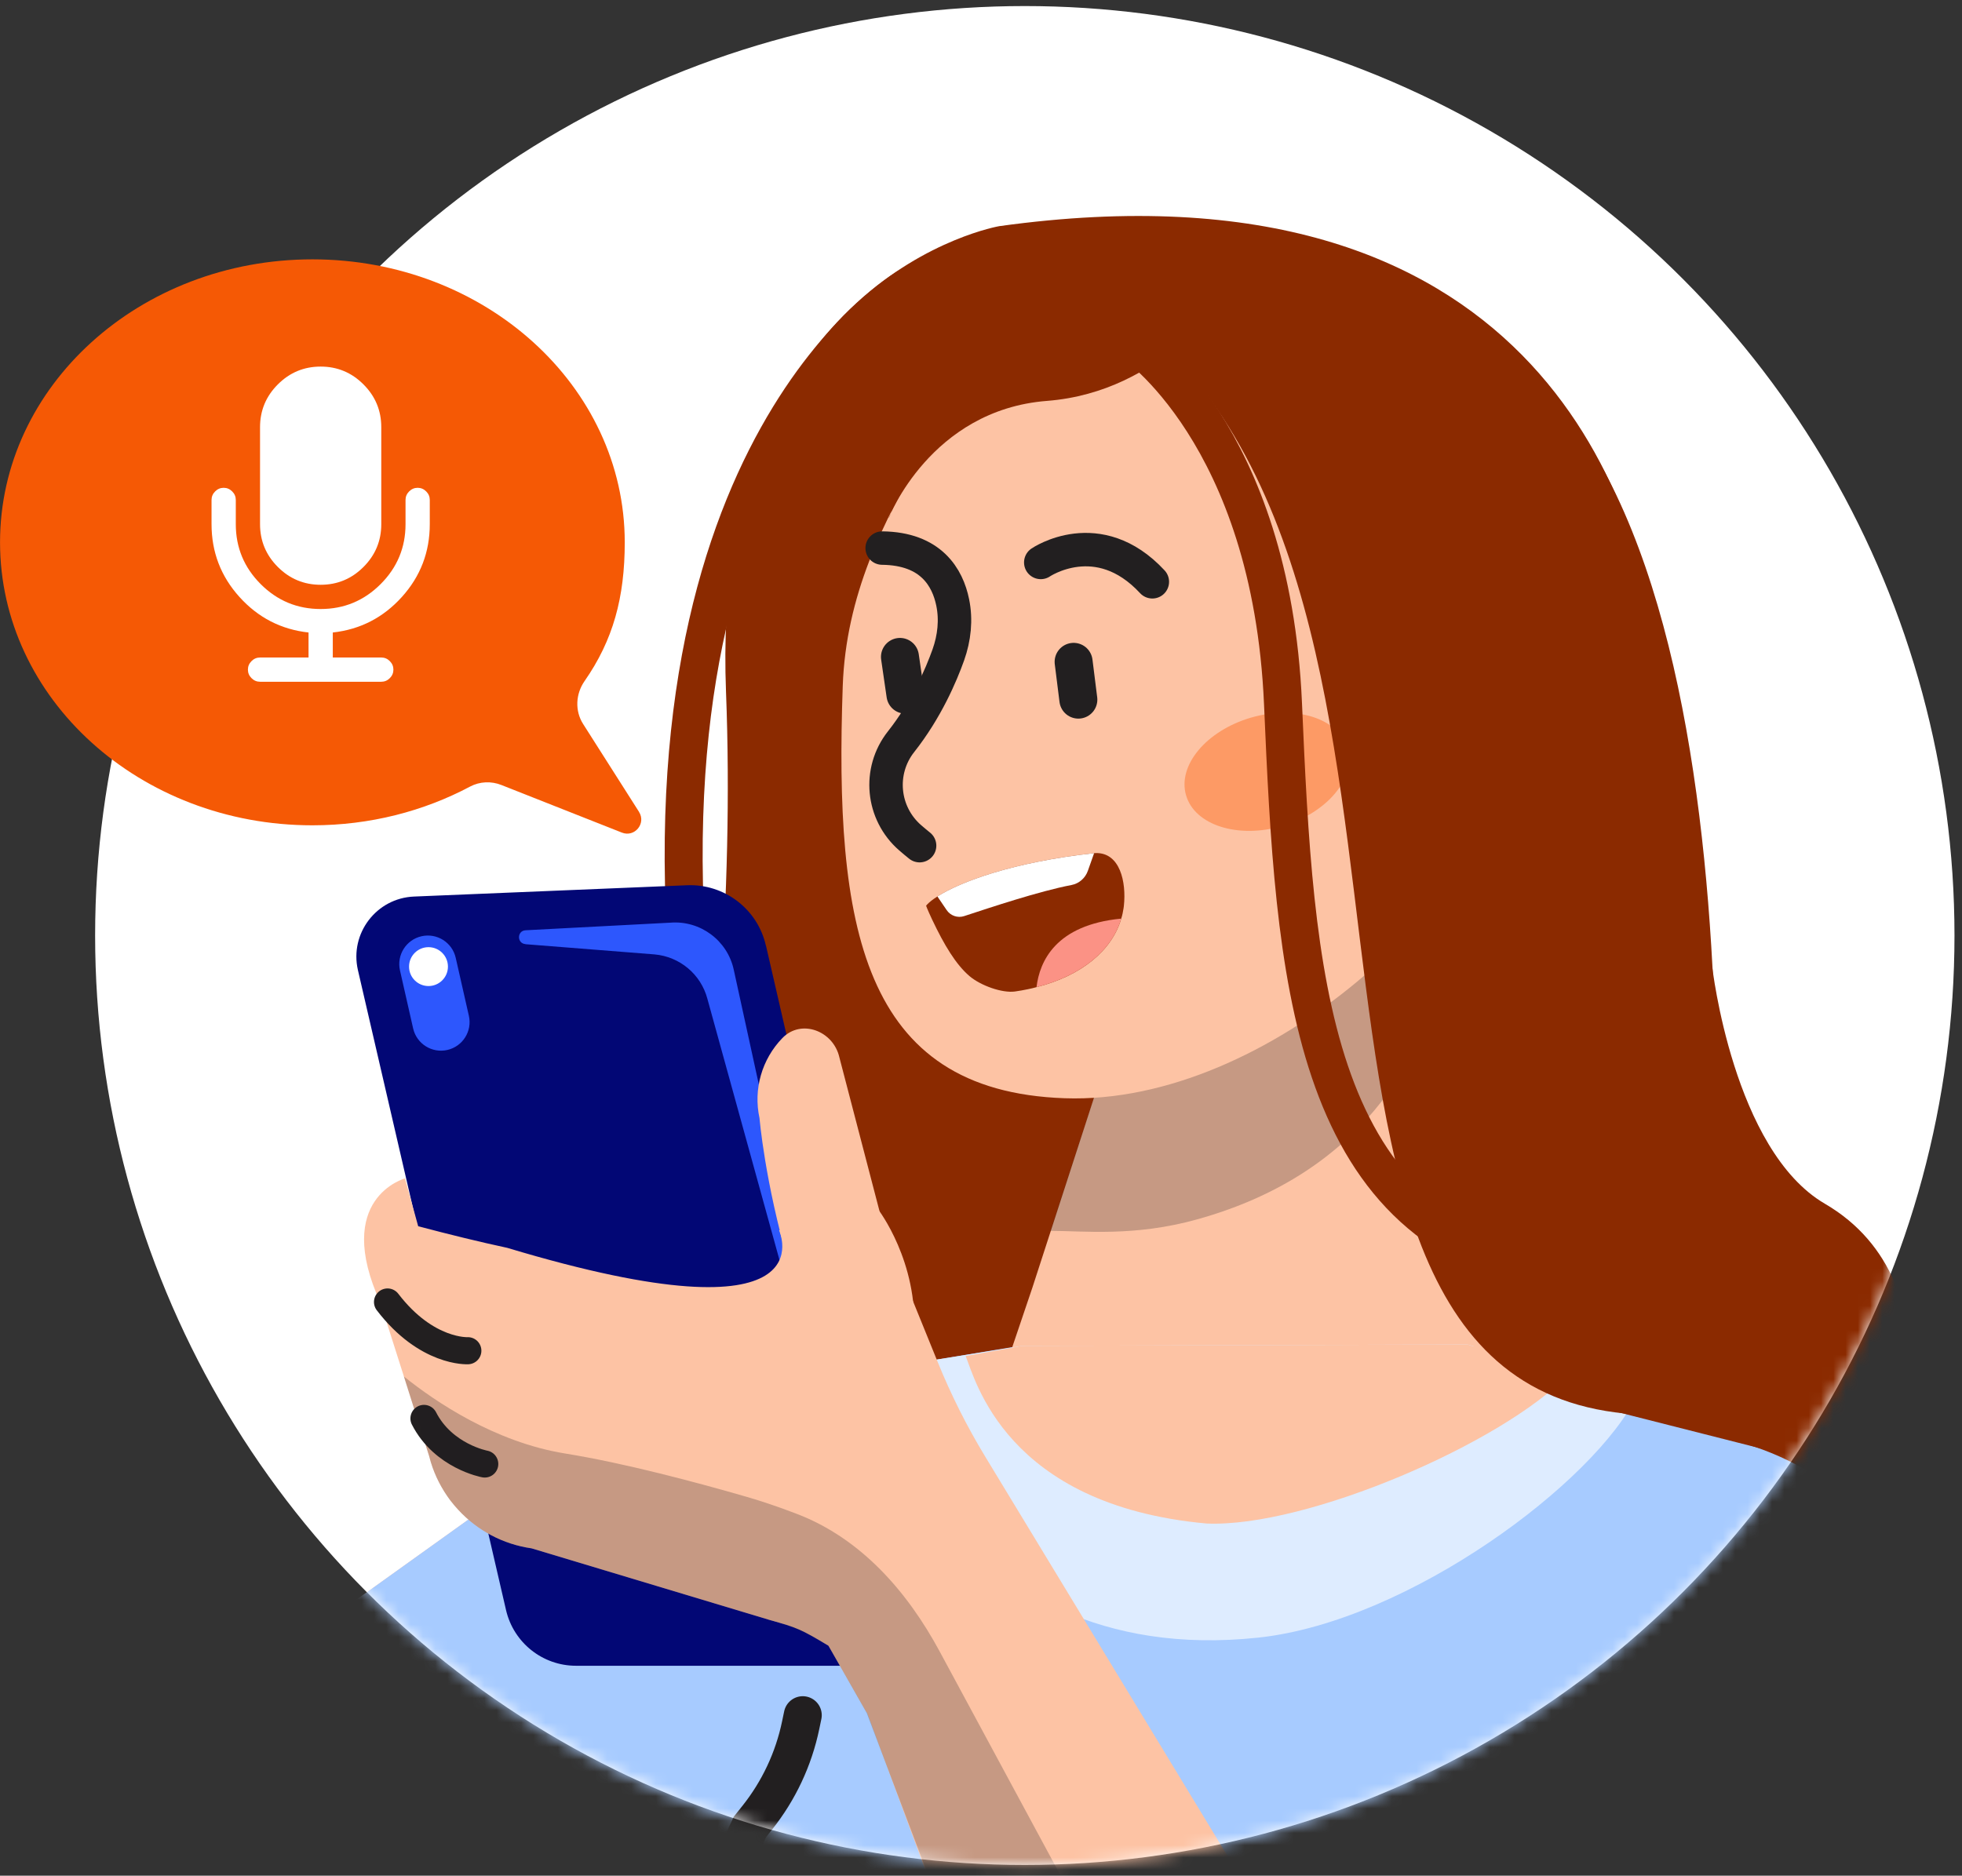 <svg width="160" height="153" viewBox="0 0 160 153" fill="none" xmlns="http://www.w3.org/2000/svg">
<rect x="0" y="0" width="160" height="153" fill="#333333" stroke="none"/>
<circle cx="83.572" cy="76.309" r="75.815" fill="white"/>
<mask id="mask0_4780_83886" style="mask-type:alpha" maskUnits="userSpaceOnUse" x="7" y="0" width="153" height="153">
<circle cx="83.572" cy="76.309" r="75.815" fill="#DEECFF"/>
</mask>
<g mask="url(#mask0_4780_83886)">
<path d="M155.179 118.735C154.979 121.529 153.156 124.057 152.269 124.971L139.036 123.425L132.786 112.55C135.392 111.802 155.378 115.942 155.179 118.735Z" fill="#8B2A00"/>
<path d="M74.036 23.425C74.036 23.425 51.558 36.307 56.447 82.32" stroke="#8B2A00" stroke-width="3.097" stroke-miterlimit="10" stroke-linecap="round"/>
<path d="M81.489 18.447C81.489 18.447 57.885 22.488 59.205 56.415C60.525 90.342 52.502 123.599 52.502 123.599C52.502 123.599 81.651 112.737 135.377 102.178C135.377 102.178 132.642 69.945 135.377 53.641C133.775 40.76 124.906 12.423 81.489 18.447Z" fill="#8B2A00"/>
<path d="M63.079 163.555L137.137 168.722L147.126 154.255L162.411 152.05L157.835 133.948C155.804 125.915 149.556 119.629 141.536 117.55L124.449 111.129L83.915 109.655L50.371 115.229L63.079 163.555Z" fill="#A7CBFF"/>
<path d="M81.12 114.086C81.12 114.086 125.482 129.063 122.849 118.776C115.202 88.934 121.905 62.904 121.905 62.904L97.232 64.821L94.342 73.736L84.188 105.039L81.128 114.086H81.12Z" fill="#FDC3A4"/>
<path d="M133.504 113.806C130.098 120.863 114.915 132.248 102.645 133.576C76.843 136.356 69.779 111.955 69.779 111.955L76.401 110.894L83.369 109.78L119.678 109.669L127.849 112.154L133.504 113.806Z" fill="#DEECFF"/>
<path d="M127.848 112.154C122.554 117.685 106.571 124.626 98.393 124.272C81.999 122.776 79.527 112.483 78.746 110.61L83.362 109.78L119.671 109.669L127.841 112.154H127.848Z" fill="#FDC3A4"/>
<path d="M50.371 115.229L2.286 149.68C-11.334 159.436 -11.931 179.485 1.084 190.03L33.433 223.176L44.723 206.223L27.763 171.861L65.053 153.647L50.379 115.229H50.371Z" fill="#FDC3A4"/>
<path d="M25.595 132.978L45.092 177.332C46.522 180.584 50.932 181.071 53.041 178.21L70.996 153.832L50.379 115.222L25.602 132.971L25.595 132.978Z" fill="#A7CBFF"/>
<path opacity="0.25" d="M25.595 132.978L39.598 166.08L32.025 169.781L25.595 132.978Z" fill="#221F20"/>
<path opacity="0.25" d="M85.655 100.4C88.376 100.4 92.513 100.894 97.645 99.457C124.088 92.09 118.572 62.543 118.572 62.543L94.349 73.729L85.662 100.393L85.655 100.4Z" fill="#221F20"/>
<path d="M123.21 61.23C121.625 73.124 103.456 90.158 86.828 89.583C70.2 89.008 68.046 75.447 68.725 55.958C68.983 48.599 72.021 42.471 75.369 36.897C81.083 27.318 90.537 21.19 101.022 21.559C113.219 21.986 123.476 27.51 127.76 40.207C132.022 54.417 123.21 61.238 123.21 61.238V61.23Z" fill="#FDC3A4"/>
<path d="M84.874 45.878C84.874 45.878 89.549 42.685 93.973 47.456" stroke="#221F20" stroke-width="2.728" stroke-miterlimit="10" stroke-linecap="round"/>
<path d="M104.591 67.373C108.227 66.311 110.594 63.48 109.878 61.039C109.17 58.598 105.646 57.477 102.01 58.539C98.382 59.601 96.008 62.432 96.723 64.873C97.431 67.314 100.956 68.435 104.591 67.373Z" fill="#FD9A65"/>
<path d="M87.553 53.986L87.939 57.068" stroke="#221F20" stroke-width="3.097" stroke-miterlimit="10" stroke-linecap="round"/>
<path d="M73.391 53.584L73.839 56.665" stroke="#221F20" stroke-width="3.097" stroke-miterlimit="10" stroke-linecap="round"/>
<path d="M74.993 68.98C74.734 68.774 74.484 68.56 74.226 68.339C71.925 66.341 71.593 62.89 73.481 60.5C75.546 57.883 76.748 55.066 77.337 53.414C77.824 52.043 77.986 50.56 77.691 49.137C77.278 47.117 75.936 44.75 71.94 44.706" stroke="#221F20" stroke-width="2.728" stroke-miterlimit="10" stroke-linecap="round"/>
<path d="M119.302 95.932L120.217 110.104L127.841 112.154C127.841 112.154 120.29 107.103 119.295 95.932H119.302Z" fill="#FDC3A4"/>
<path d="M65.465 139.907L65.296 140.717C64.723 143.478 63.508 146.066 61.751 148.271L61.152 149.024C57.922 155.66 58.991 163.587 63.858 169.132L66.483 172.126C68.71 174.663 70.185 177.76 70.767 181.085" stroke="#221F20" stroke-width="3.097" stroke-miterlimit="10" stroke-linecap="round"/>
<path d="M62.463 77.127L74.328 128.715C75.168 132.38 72.388 135.875 68.628 135.875H46.971C44.249 135.875 41.89 133.995 41.27 131.348L29.185 79.118C28.506 76.132 30.704 73.256 33.764 73.131L56.033 72.209C59.078 72.084 61.785 74.156 62.456 77.127H62.463Z" fill="#020775"/>
<path d="M42.849 77.01C42.141 76.951 42.155 75.918 42.863 75.881L54.661 75.262C57.102 75.063 59.322 76.707 59.838 79.104L70.508 127.934L57.685 81.463C57.154 79.472 55.436 78.034 53.378 77.85L42.841 77.017L42.849 77.01Z" fill="#2D57FD"/>
<path d="M33.691 83.888C33.976 85.143 35.224 85.93 36.479 85.645C37.734 85.361 38.521 84.112 38.236 82.857L37.163 78.126C36.878 76.871 35.63 76.084 34.375 76.369C33.12 76.653 32.333 77.901 32.618 79.156L33.691 83.888Z" fill="#2D57FD"/>
<path d="M34.944 80.431C35.819 80.431 36.529 79.721 36.529 78.846C36.529 77.97 35.819 77.26 34.944 77.26C34.068 77.26 33.358 77.97 33.358 78.846C33.358 79.721 34.068 80.431 34.944 80.431Z" fill="white"/>
<path d="M79.351 126.297L70.67 139.688L67.558 134.238C65.287 132.881 65.007 132.771 62.78 132.144L43.35 126.297C41.012 125.965 38.918 124.829 37.384 123.17C37.141 122.912 36.92 122.647 36.706 122.366C36.02 121.445 35.475 120.398 35.128 119.255C35.084 119.092 35.039 118.93 34.995 118.768L32.938 112.279L31.028 106.277C27.113 97.723 33.026 96.123 33.026 96.123L34.103 100.023C36.721 100.717 39.139 101.307 41.366 101.786C67.846 109.75 63.536 100.363 63.536 100.363L71.63 98.675C71.63 98.675 74.895 102.917 74.536 108.8C74.463 110.009 73.673 112.191 75.443 113.894L79.351 126.297Z" fill="#FDC3A4"/>
<path d="M38.151 110.177C38.151 110.177 34.789 110.369 31.603 106.203" stroke="#221F20" stroke-width="2.212" stroke-miterlimit="10" stroke-linecap="round"/>
<path d="M39.53 119.417C39.53 119.417 36.16 118.797 34.575 115.7" stroke="#221F20" stroke-width="2.212" stroke-miterlimit="10" stroke-linecap="round"/>
<path d="M64.329 103.113C62.36 96.344 61.939 91.212 61.939 91.212C61.423 88.859 62.124 86.404 63.805 84.671C65.346 83.086 67.964 84.088 68.451 86.249L72.882 103.231C72.882 103.231 64.896 105.06 64.329 103.106V103.113Z" fill="#FDC3A4"/>
<path d="M106.622 162.137L80.681 166.627L70.349 138.738L71.036 125.054L73.786 104.488L76.474 111.11C77.555 113.774 78.848 116.348 80.339 118.807L106.622 162.137Z" fill="#FDC3A4"/>
<path opacity="0.25" d="M94.099 165.675L78.349 159.988L70.685 139.738L67.558 134.238C65.685 133.14 64.683 132.653 62.78 132.144L43.35 126.297C41.012 125.965 38.918 124.829 37.384 123.17C37.141 122.912 36.92 122.647 36.706 122.366C36.02 121.445 35.474 120.398 35.128 119.255C35.084 119.092 35.039 118.93 34.995 118.768L32.938 112.279C35.489 114.329 40.349 117.632 46.086 118.562C50.886 119.336 56.726 120.892 60.907 122.101C62.119 122.452 63.54 122.932 65.003 123.495C70.207 125.497 73.98 129.798 76.627 134.705L90.536 160.488L94.099 165.675Z" fill="#221F20"/>
<path d="M91.65 73.899C91.643 73.958 91.635 74.01 91.628 74.069C91.584 74.363 91.525 74.651 91.436 74.931C90.684 77.527 88.199 79.591 84.527 80.521C84.298 80.587 84.062 80.639 83.819 80.69C83.48 80.764 83.126 80.823 82.772 80.875C81.725 81.022 79.963 80.388 79.063 79.621C77.949 78.67 76.998 77.084 76.01 74.998C75.59 74.105 75.523 73.877 75.523 73.877C75.553 73.84 75.582 73.803 75.619 73.766C75.804 73.574 76.076 73.361 76.445 73.125C78.318 71.93 82.588 70.323 89.224 69.593C89.268 69.585 89.313 69.585 89.357 69.585C91.333 69.534 91.864 71.937 91.65 73.899Z" fill="#8B2A00"/>
<path d="M89.224 69.592L88.715 71.03C88.509 71.62 88 72.07 87.388 72.188C84.726 72.697 80.766 74.024 78.628 74.725C78.097 74.901 77.507 74.695 77.197 74.231L76.445 73.124C78.318 71.93 82.588 70.322 89.224 69.592Z" fill="white"/>
<path d="M91.436 74.931C90.684 77.527 88.199 79.591 84.527 80.52C84.778 78.419 86.09 75.44 91.436 74.931Z" fill="#FB9285"/>
<path d="M90.891 24.796C123.734 48.09 96.692 119.87 138.887 115.2C138.887 115.2 145.637 51.147 125.448 31.002C111.57 17.146 77.323 15.173 90.891 24.796Z" fill="#8B2A00"/>
<path d="M72.478 42.243C72.478 42.243 75.885 33.438 85.375 32.701C94.865 31.963 99.732 24.14 99.732 24.14L87.683 19.937C87.683 19.937 73.65 30.172 73.407 35.702C73.164 41.232 72.485 42.25 72.485 42.25L72.478 42.243Z" fill="#8B2A00"/>
<path d="M92.321 27.893C92.321 27.893 103.678 35.404 104.629 57.415C105.58 79.411 106.711 99.962 126.098 103.735" stroke="#8B2A00" stroke-width="3.097" stroke-miterlimit="10" stroke-linecap="round"/>
<path d="M139.63 78.851C139.63 78.851 141.335 93.823 148.82 98.189C160.072 104.751 154.549 120.93 154.549 120.93L131.631 115.112L136.702 89.032L139.63 78.851Z" fill="#8B2A00"/>
</g>
<path d="M52.121 66.236L47.554 59.057C46.87 57.982 46.941 56.605 47.67 55.557C49.997 52.216 50.948 48.742 50.948 44.238C50.948 31.488 39.549 21.155 25.476 21.155C11.402 21.155 0.003 31.488 0.003 44.238C0.003 56.987 11.402 67.32 25.476 67.32C30.176 67.32 34.565 66.165 38.341 64.157C39.132 63.74 40.064 63.704 40.891 64.033L50.717 67.915C51.757 68.324 52.707 67.169 52.112 66.227L52.121 66.236Z" fill="#F55905"/>
<path d="M17.251 40.779V42.756C17.251 45.032 18.011 47.013 19.53 48.696C21.049 50.38 22.926 51.346 25.161 51.593V53.632H21.206C20.938 53.632 20.706 53.73 20.511 53.926C20.315 54.122 20.217 54.353 20.217 54.621C20.217 54.889 20.315 55.121 20.511 55.316C20.706 55.512 20.938 55.61 21.206 55.61H31.093C31.361 55.61 31.593 55.512 31.789 55.316C31.984 55.121 32.082 54.889 32.082 54.621C32.082 54.353 31.984 54.122 31.789 53.926C31.593 53.73 31.361 53.632 31.093 53.632H27.139V51.593C29.373 51.346 31.25 50.38 32.77 48.696C34.289 47.013 35.048 45.032 35.048 42.756V40.779C35.048 40.511 34.951 40.279 34.755 40.084C34.559 39.888 34.328 39.79 34.06 39.79C33.792 39.79 33.56 39.888 33.364 40.084C33.169 40.279 33.071 40.511 33.071 40.779V42.756C33.071 44.662 32.394 46.291 31.039 47.646C29.685 49 28.055 49.677 26.15 49.677C24.244 49.677 22.614 49 21.26 47.646C19.906 46.291 19.229 44.662 19.229 42.756V40.779C19.229 40.511 19.131 40.279 18.935 40.084C18.739 39.888 18.508 39.79 18.24 39.79C17.972 39.79 17.74 39.888 17.545 40.084C17.349 40.279 17.251 40.511 17.251 40.779ZM21.206 34.846V42.756C21.206 44.116 21.69 45.28 22.658 46.248C23.626 47.216 24.79 47.7 26.15 47.7C27.509 47.7 28.673 47.216 29.641 46.248C30.609 45.28 31.093 44.116 31.093 42.756V34.846C31.093 33.487 30.609 32.323 29.641 31.355C28.673 30.387 27.509 29.902 26.15 29.902C24.79 29.902 23.626 30.387 22.658 31.355C21.69 32.323 21.206 33.487 21.206 34.846Z" fill="white"/>
</svg>
